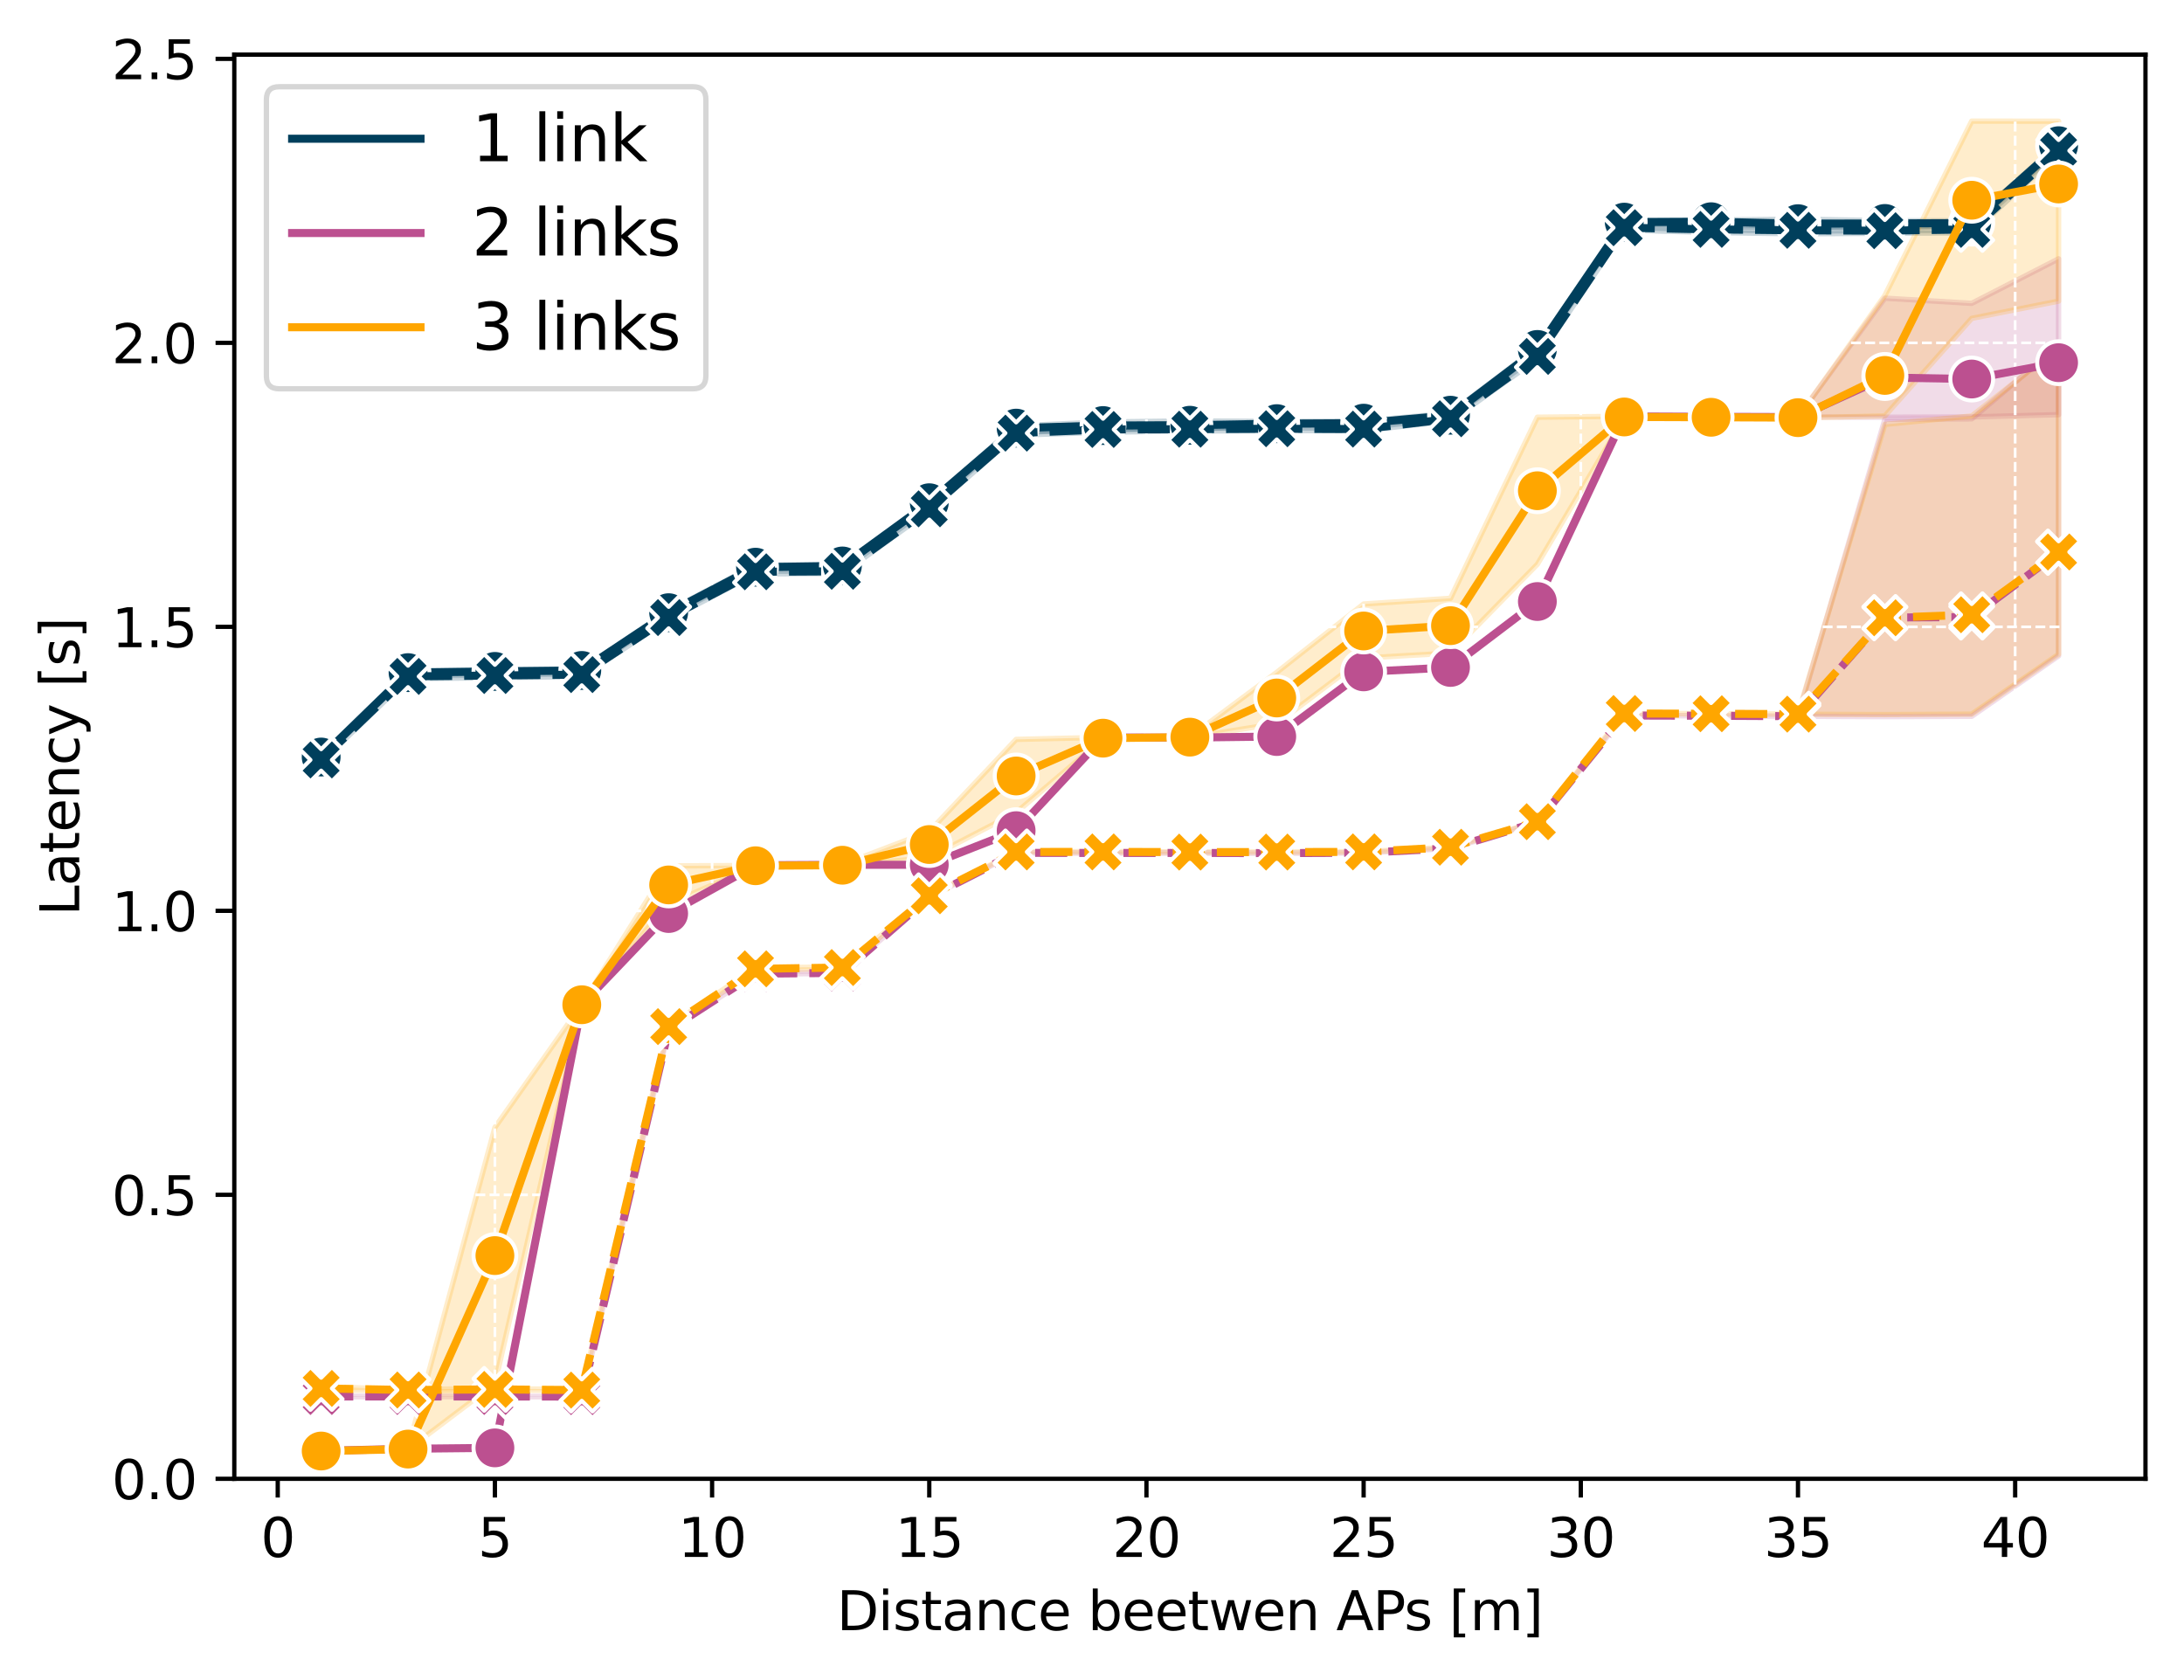 <?xml version="1.0" encoding="utf-8" standalone="no"?>
<!DOCTYPE svg PUBLIC "-//W3C//DTD SVG 1.1//EN"
  "http://www.w3.org/Graphics/SVG/1.1/DTD/svg11.dtd">
<svg xmlns:xlink="http://www.w3.org/1999/xlink" width="408.101pt" height="313.874pt" viewBox="0 0 408.101 313.874" xmlns="http://www.w3.org/2000/svg" version="1.1">
 <defs>
  <style type="text/css">*{stroke-linejoin: round; stroke-linecap: butt}</style>
 </defs>
 <g id="figure_1">
  <g id="patch_1">
   <path d="M 0 313.874 
L 408.101 313.874 
L 408.101 0 
L 0 0 
z
" style="fill: #ffffff"/>
  </g>
  <g id="axes_1">
   <g id="patch_2">
    <path d="M 43.781 276.318 
L 400.901 276.318 
L 400.901 10.206 
L 43.781 10.206 
z
" style="fill: #ffffff"/>
   </g>
   <g id="PolyCollection_1">
    <defs>
     <path id="m8b50fe1da9" d="M 60.014 -172.853 
L 60.014 -171.943 
L 76.247 -187.82 
L 92.479 -188.147 
L 108.712 -188.329 
L 124.945 -199.005 
L 141.178 -207.529 
L 157.41 -207.917 
L 173.643 -219.719 
L 189.876 -233.215 
L 206.109 -233.619 
L 222.341 -233.724 
L 238.574 -234.353 
L 254.807 -234.455 
L 271.039 -235.839 
L 287.272 -248.168 
L 303.505 -271.913 
L 319.738 -272.128 
L 335.97 -271.417 
L 352.203 -271.604 
L 368.436 -271.622 
L 384.669 -286.085 
L 384.669 -287.07 
L 384.669 -287.07 
L 368.436 -272.622 
L 352.203 -272.638 
L 335.97 -272.933 
L 319.738 -272.759 
L 303.505 -272.71 
L 287.272 -248.986 
L 271.039 -236.685 
L 254.807 -235.196 
L 238.574 -235.132 
L 222.341 -235.235 
L 206.109 -235.021 
L 189.876 -234.307 
L 173.643 -220.236 
L 157.41 -208.426 
L 141.178 -208.284 
L 124.945 -199.77 
L 108.712 -188.873 
L 92.479 -188.739 
L 76.247 -188.566 
L 60.014 -172.853 
z
" style="stroke: #003f5c; stroke-opacity: 0.2"/>
    </defs>
    <g clip-path="url(#p79d0d0bd20)">
     <use xlink:href="#m8b50fe1da9" x="0" y="313.874" style="fill: #003f5c; fill-opacity: 0.2; stroke: #003f5c; stroke-opacity: 0.2"/>
    </g>
   </g>
   <g id="PolyCollection_2">
    <defs>
     <path id="mfa89c67556" d="M 60.014 -172.239 
L 60.014 -171.492 
L 76.247 -187.062 
L 92.479 -187.249 
L 108.712 -187.466 
L 124.945 -198.166 
L 141.178 -206.634 
L 157.41 -206.715 
L 173.643 -218.443 
L 189.876 -232.567 
L 206.109 -233.11 
L 222.341 -233.335 
L 238.574 -233.409 
L 254.807 -233.409 
L 271.039 -235.25 
L 287.272 -246.782 
L 303.505 -270.885 
L 319.738 -270.431 
L 335.97 -270.18 
L 352.203 -270.293 
L 368.436 -270.349 
L 384.669 -285.176 
L 384.669 -286.317 
L 384.669 -286.317 
L 368.436 -271.678 
L 352.203 -271.225 
L 335.97 -271.438 
L 319.738 -271.454 
L 303.505 -271.767 
L 287.272 -247.699 
L 271.039 -236.039 
L 254.807 -233.978 
L 238.574 -234.101 
L 222.341 -234.007 
L 206.109 -234.185 
L 189.876 -233.308 
L 173.643 -219.156 
L 157.41 -207.543 
L 141.178 -207.435 
L 124.945 -198.79 
L 108.712 -188.182 
L 92.479 -188.105 
L 76.247 -187.858 
L 60.014 -172.239 
z
" style="stroke: #003f5c; stroke-opacity: 0.2"/>
    </defs>
    <g clip-path="url(#p79d0d0bd20)">
     <use xlink:href="#mfa89c67556" x="0" y="313.874" style="fill: #003f5c; fill-opacity: 0.2; stroke: #003f5c; stroke-opacity: 0.2"/>
    </g>
   </g>
   <g id="PolyCollection_3">
    <defs>
     <path id="mf456f1d328" d="M 60.014 -42.803 
L 60.014 -42.77 
L 76.247 -43.152 
L 92.479 -43.314 
L 108.712 -126.123 
L 124.945 -143.155 
L 141.178 -152.179 
L 157.41 -152.235 
L 173.643 -152.259 
L 189.876 -158.633 
L 206.109 -176.018 
L 222.341 -176.035 
L 238.574 -176.204 
L 254.807 -188.309 
L 271.039 -189.134 
L 287.272 -201.455 
L 303.505 -236.047 
L 319.738 -235.983 
L 335.97 -235.934 
L 352.203 -235.917 
L 368.436 -235.966 
L 384.669 -236.392 
L 384.669 -265.514 
L 384.669 -265.514 
L 368.436 -257.195 
L 352.203 -258.161 
L 335.97 -235.954 
L 319.738 -236.006 
L 303.505 -236.086 
L 287.272 -201.502 
L 271.039 -189.193 
L 254.807 -188.358 
L 238.574 -176.293 
L 222.341 -176.082 
L 206.109 -176.117 
L 189.876 -158.689 
L 173.643 -152.352 
L 157.41 -152.325 
L 141.178 -152.223 
L 124.945 -143.205 
L 108.712 -126.209 
L 92.479 -43.367 
L 76.247 -43.187 
L 60.014 -42.803 
z
" style="stroke: #bc5090; stroke-opacity: 0.2"/>
    </defs>
    <g clip-path="url(#p79d0d0bd20)">
     <use xlink:href="#mf456f1d328" x="0" y="313.874" style="fill: #bc5090; fill-opacity: 0.2; stroke: #bc5090; stroke-opacity: 0.2"/>
    </g>
   </g>
   <g id="PolyCollection_4">
    <defs>
     <path id="m0905fbd90b" d="M 60.014 -52.989 
L 60.014 -52.878 
L 76.247 -52.909 
L 92.479 -52.909 
L 108.712 -52.883 
L 124.945 -121.387 
L 141.178 -131.828 
L 157.41 -132.017 
L 173.643 -146.231 
L 189.876 -154.485 
L 206.109 -154.451 
L 222.341 -154.459 
L 238.574 -154.423 
L 254.807 -154.51 
L 271.039 -155.325 
L 287.272 -160.202 
L 303.505 -180.159 
L 319.738 -180.115 
L 335.97 -180.031 
L 352.203 -179.967 
L 368.436 -180.031 
L 384.669 -191.323 
L 384.669 -249.291 
L 384.669 -249.291 
L 368.436 -235.602 
L 352.203 -235.524 
L 335.97 -180.063 
L 319.738 -180.15 
L 303.505 -180.185 
L 287.272 -160.291 
L 271.039 -155.394 
L 254.807 -154.549 
L 238.574 -154.494 
L 222.341 -154.562 
L 206.109 -154.551 
L 189.876 -154.569 
L 173.643 -146.265 
L 157.41 -132.189 
L 141.178 -132.021 
L 124.945 -121.527 
L 108.712 -52.948 
L 92.479 -52.979 
L 76.247 -52.981 
L 60.014 -52.989 
z
" style="stroke: #bc5090; stroke-opacity: 0.2"/>
    </defs>
    <g clip-path="url(#p79d0d0bd20)">
     <use xlink:href="#m0905fbd90b" x="0" y="313.874" style="fill: #bc5090; fill-opacity: 0.2; stroke: #bc5090; stroke-opacity: 0.2"/>
    </g>
   </g>
   <g id="PolyCollection_5">
    <defs>
     <path id="m2a5b0a2508" d="M 60.014 -42.784 
L 60.014 -42.711 
L 76.247 -43.041 
L 92.479 -55.299 
L 108.712 -126.098 
L 124.945 -144.965 
L 141.178 -152.067 
L 157.41 -152.079 
L 173.643 -153.626 
L 189.876 -162.039 
L 206.109 -175.816 
L 222.341 -176.104 
L 238.574 -178.664 
L 254.807 -190.923 
L 271.039 -191.844 
L 287.272 -208.442 
L 303.505 -235.854 
L 319.738 -235.787 
L 335.97 -235.786 
L 352.203 -236.158 
L 368.436 -254.389 
L 384.669 -257.611 
L 384.669 -291.223 
L 384.669 -291.223 
L 368.436 -291.242 
L 352.203 -258.661 
L 335.97 -235.921 
L 319.738 -236.03 
L 303.505 -236.092 
L 287.272 -235.917 
L 271.039 -202.082 
L 254.807 -201.013 
L 238.574 -188.242 
L 222.341 -176.166 
L 206.109 -176.095 
L 189.876 -175.717 
L 173.643 -158.516 
L 157.41 -152.328 
L 141.178 -152.155 
L 124.945 -152.084 
L 108.712 -126.188 
L 92.479 -103.206 
L 76.247 -43.185 
L 60.014 -42.784 
z
" style="stroke: #ffa600; stroke-opacity: 0.2"/>
    </defs>
    <g clip-path="url(#p79d0d0bd20)">
     <use xlink:href="#m2a5b0a2508" x="0" y="313.874" style="fill: #ffa600; fill-opacity: 0.2; stroke: #ffa600; stroke-opacity: 0.2"/>
    </g>
   </g>
   <g id="PolyCollection_6">
    <defs>
     <path id="mdc0d8b2216" d="M 60.014 -54.814 
L 60.014 -54.163 
L 76.247 -54.042 
L 92.479 -54.143 
L 108.712 -54.038 
L 124.945 -121.953 
L 141.178 -132.655 
L 157.41 -132.897 
L 173.643 -146.478 
L 189.876 -154.67 
L 206.109 -154.637 
L 222.341 -154.61 
L 238.574 -154.635 
L 254.807 -154.65 
L 271.039 -155.517 
L 287.272 -160.328 
L 303.505 -180.549 
L 319.738 -180.493 
L 335.97 -180.42 
L 352.203 -180.357 
L 368.436 -180.434 
L 384.669 -191.624 
L 384.669 -248.903 
L 384.669 -248.903 
L 368.436 -236.146 
L 352.203 -234.569 
L 335.97 -180.449 
L 319.738 -180.526 
L 303.505 -180.563 
L 287.272 -160.348 
L 271.039 -155.607 
L 254.807 -154.732 
L 238.574 -154.693 
L 222.341 -154.693 
L 206.109 -154.76 
L 189.876 -154.703 
L 173.643 -146.522 
L 157.41 -133.206 
L 141.178 -133.042 
L 124.945 -122.164 
L 108.712 -54.218 
L 92.479 -54.446 
L 76.247 -54.222 
L 60.014 -54.814 
z
" style="stroke: #ffa600; stroke-opacity: 0.2"/>
    </defs>
    <g clip-path="url(#p79d0d0bd20)">
     <use xlink:href="#mdc0d8b2216" x="0" y="313.874" style="fill: #ffa600; fill-opacity: 0.2; stroke: #ffa600; stroke-opacity: 0.2"/>
    </g>
   </g>
   <g id="matplotlib.axis_1">
    <g id="xtick_1">
     <g id="line2d_1">
      <path d="M 51.898 276.318 
L 51.898 10.206 
" clip-path="url(#p79d0d0bd20)" style="fill: none; stroke-dasharray: 1.85,0.8; stroke-dashoffset: 0; stroke: #ffffff; stroke-width: 0.5"/>
     </g>
     <g id="line2d_2">
      <defs>
       <path id="m4f7426fbf1" d="M 0 0 
L 0 3.5 
" style="stroke: #000000; stroke-width: 0.8"/>
      </defs>
      <g>
       <use xlink:href="#m4f7426fbf1" x="51.898" y="276.318" style="stroke: #000000; stroke-width: 0.8"/>
      </g>
     </g>
     <g id="text_1">
      <!-- 0 -->
      <g transform="translate(48.716 290.916) scale(0.1 -0.1)">
       <defs>
        <path id="DejaVuSans-30" d="M 2034 4250 
Q 1547 4250 1301 3770 
Q 1056 3291 1056 2328 
Q 1056 1369 1301 889 
Q 1547 409 2034 409 
Q 2525 409 2770 889 
Q 3016 1369 3016 2328 
Q 3016 3291 2770 3770 
Q 2525 4250 2034 4250 
z
M 2034 4750 
Q 2819 4750 3233 4129 
Q 3647 3509 3647 2328 
Q 3647 1150 3233 529 
Q 2819 -91 2034 -91 
Q 1250 -91 836 529 
Q 422 1150 422 2328 
Q 422 3509 836 4129 
Q 1250 4750 2034 4750 
z
" transform="scale(0.016)"/>
       </defs>
       <use xlink:href="#DejaVuSans-30"/>
      </g>
     </g>
    </g>
    <g id="xtick_2">
     <g id="line2d_3">
      <path d="M 92.479 276.318 
L 92.479 10.206 
" clip-path="url(#p79d0d0bd20)" style="fill: none; stroke-dasharray: 1.85,0.8; stroke-dashoffset: 0; stroke: #ffffff; stroke-width: 0.5"/>
     </g>
     <g id="line2d_4">
      <g>
       <use xlink:href="#m4f7426fbf1" x="92.479" y="276.318" style="stroke: #000000; stroke-width: 0.8"/>
      </g>
     </g>
     <g id="text_2">
      <!-- 5 -->
      <g transform="translate(89.298 290.916) scale(0.1 -0.1)">
       <defs>
        <path id="DejaVuSans-35" d="M 691 4666 
L 3169 4666 
L 3169 4134 
L 1269 4134 
L 1269 2991 
Q 1406 3038 1543 3061 
Q 1681 3084 1819 3084 
Q 2600 3084 3056 2656 
Q 3513 2228 3513 1497 
Q 3513 744 3044 326 
Q 2575 -91 1722 -91 
Q 1428 -91 1123 -41 
Q 819 9 494 109 
L 494 744 
Q 775 591 1075 516 
Q 1375 441 1709 441 
Q 2250 441 2565 725 
Q 2881 1009 2881 1497 
Q 2881 1984 2565 2268 
Q 2250 2553 1709 2553 
Q 1456 2553 1204 2497 
Q 953 2441 691 2322 
L 691 4666 
z
" transform="scale(0.016)"/>
       </defs>
       <use xlink:href="#DejaVuSans-35"/>
      </g>
     </g>
    </g>
    <g id="xtick_3">
     <g id="line2d_5">
      <path d="M 133.061 276.318 
L 133.061 10.206 
" clip-path="url(#p79d0d0bd20)" style="fill: none; stroke-dasharray: 1.85,0.8; stroke-dashoffset: 0; stroke: #ffffff; stroke-width: 0.5"/>
     </g>
     <g id="line2d_6">
      <g>
       <use xlink:href="#m4f7426fbf1" x="133.061" y="276.318" style="stroke: #000000; stroke-width: 0.8"/>
      </g>
     </g>
     <g id="text_3">
      <!-- 10 -->
      <g transform="translate(126.699 290.916) scale(0.1 -0.1)">
       <defs>
        <path id="DejaVuSans-31" d="M 794 531 
L 1825 531 
L 1825 4091 
L 703 3866 
L 703 4441 
L 1819 4666 
L 2450 4666 
L 2450 531 
L 3481 531 
L 3481 0 
L 794 0 
L 794 531 
z
" transform="scale(0.016)"/>
       </defs>
       <use xlink:href="#DejaVuSans-31"/>
       <use xlink:href="#DejaVuSans-30" x="63.623"/>
      </g>
     </g>
    </g>
    <g id="xtick_4">
     <g id="line2d_7">
      <path d="M 173.643 276.318 
L 173.643 10.206 
" clip-path="url(#p79d0d0bd20)" style="fill: none; stroke-dasharray: 1.85,0.8; stroke-dashoffset: 0; stroke: #ffffff; stroke-width: 0.5"/>
     </g>
     <g id="line2d_8">
      <g>
       <use xlink:href="#m4f7426fbf1" x="173.643" y="276.318" style="stroke: #000000; stroke-width: 0.8"/>
      </g>
     </g>
     <g id="text_4">
      <!-- 15 -->
      <g transform="translate(167.281 290.916) scale(0.1 -0.1)">
       <use xlink:href="#DejaVuSans-31"/>
       <use xlink:href="#DejaVuSans-35" x="63.623"/>
      </g>
     </g>
    </g>
    <g id="xtick_5">
     <g id="line2d_9">
      <path d="M 214.225 276.318 
L 214.225 10.206 
" clip-path="url(#p79d0d0bd20)" style="fill: none; stroke-dasharray: 1.85,0.8; stroke-dashoffset: 0; stroke: #ffffff; stroke-width: 0.5"/>
     </g>
     <g id="line2d_10">
      <g>
       <use xlink:href="#m4f7426fbf1" x="214.225" y="276.318" style="stroke: #000000; stroke-width: 0.8"/>
      </g>
     </g>
     <g id="text_5">
      <!-- 20 -->
      <g transform="translate(207.862 290.916) scale(0.1 -0.1)">
       <defs>
        <path id="DejaVuSans-32" d="M 1228 531 
L 3431 531 
L 3431 0 
L 469 0 
L 469 531 
Q 828 903 1448 1529 
Q 2069 2156 2228 2338 
Q 2531 2678 2651 2914 
Q 2772 3150 2772 3378 
Q 2772 3750 2511 3984 
Q 2250 4219 1831 4219 
Q 1534 4219 1204 4116 
Q 875 4013 500 3803 
L 500 4441 
Q 881 4594 1212 4672 
Q 1544 4750 1819 4750 
Q 2544 4750 2975 4387 
Q 3406 4025 3406 3419 
Q 3406 3131 3298 2873 
Q 3191 2616 2906 2266 
Q 2828 2175 2409 1742 
Q 1991 1309 1228 531 
z
" transform="scale(0.016)"/>
       </defs>
       <use xlink:href="#DejaVuSans-32"/>
       <use xlink:href="#DejaVuSans-30" x="63.623"/>
      </g>
     </g>
    </g>
    <g id="xtick_6">
     <g id="line2d_11">
      <path d="M 254.807 276.318 
L 254.807 10.206 
" clip-path="url(#p79d0d0bd20)" style="fill: none; stroke-dasharray: 1.85,0.8; stroke-dashoffset: 0; stroke: #ffffff; stroke-width: 0.5"/>
     </g>
     <g id="line2d_12">
      <g>
       <use xlink:href="#m4f7426fbf1" x="254.807" y="276.318" style="stroke: #000000; stroke-width: 0.8"/>
      </g>
     </g>
     <g id="text_6">
      <!-- 25 -->
      <g transform="translate(248.444 290.916) scale(0.1 -0.1)">
       <use xlink:href="#DejaVuSans-32"/>
       <use xlink:href="#DejaVuSans-35" x="63.623"/>
      </g>
     </g>
    </g>
    <g id="xtick_7">
     <g id="line2d_13">
      <path d="M 295.389 276.318 
L 295.389 10.206 
" clip-path="url(#p79d0d0bd20)" style="fill: none; stroke-dasharray: 1.85,0.8; stroke-dashoffset: 0; stroke: #ffffff; stroke-width: 0.5"/>
     </g>
     <g id="line2d_14">
      <g>
       <use xlink:href="#m4f7426fbf1" x="295.389" y="276.318" style="stroke: #000000; stroke-width: 0.8"/>
      </g>
     </g>
     <g id="text_7">
      <!-- 30 -->
      <g transform="translate(289.026 290.916) scale(0.1 -0.1)">
       <defs>
        <path id="DejaVuSans-33" d="M 2597 2516 
Q 3050 2419 3304 2112 
Q 3559 1806 3559 1356 
Q 3559 666 3084 287 
Q 2609 -91 1734 -91 
Q 1441 -91 1130 -33 
Q 819 25 488 141 
L 488 750 
Q 750 597 1062 519 
Q 1375 441 1716 441 
Q 2309 441 2620 675 
Q 2931 909 2931 1356 
Q 2931 1769 2642 2001 
Q 2353 2234 1838 2234 
L 1294 2234 
L 1294 2753 
L 1863 2753 
Q 2328 2753 2575 2939 
Q 2822 3125 2822 3475 
Q 2822 3834 2567 4026 
Q 2313 4219 1838 4219 
Q 1578 4219 1281 4162 
Q 984 4106 628 3988 
L 628 4550 
Q 988 4650 1302 4700 
Q 1616 4750 1894 4750 
Q 2613 4750 3031 4423 
Q 3450 4097 3450 3541 
Q 3450 3153 3228 2886 
Q 3006 2619 2597 2516 
z
" transform="scale(0.016)"/>
       </defs>
       <use xlink:href="#DejaVuSans-33"/>
       <use xlink:href="#DejaVuSans-30" x="63.623"/>
      </g>
     </g>
    </g>
    <g id="xtick_8">
     <g id="line2d_15">
      <path d="M 335.97 276.318 
L 335.97 10.206 
" clip-path="url(#p79d0d0bd20)" style="fill: none; stroke-dasharray: 1.85,0.8; stroke-dashoffset: 0; stroke: #ffffff; stroke-width: 0.5"/>
     </g>
     <g id="line2d_16">
      <g>
       <use xlink:href="#m4f7426fbf1" x="335.97" y="276.318" style="stroke: #000000; stroke-width: 0.8"/>
      </g>
     </g>
     <g id="text_8">
      <!-- 35 -->
      <g transform="translate(329.608 290.916) scale(0.1 -0.1)">
       <use xlink:href="#DejaVuSans-33"/>
       <use xlink:href="#DejaVuSans-35" x="63.623"/>
      </g>
     </g>
    </g>
    <g id="xtick_9">
     <g id="line2d_17">
      <path d="M 376.552 276.318 
L 376.552 10.206 
" clip-path="url(#p79d0d0bd20)" style="fill: none; stroke-dasharray: 1.85,0.8; stroke-dashoffset: 0; stroke: #ffffff; stroke-width: 0.5"/>
     </g>
     <g id="line2d_18">
      <g>
       <use xlink:href="#m4f7426fbf1" x="376.552" y="276.318" style="stroke: #000000; stroke-width: 0.8"/>
      </g>
     </g>
     <g id="text_9">
      <!-- 40 -->
      <g transform="translate(370.19 290.916) scale(0.1 -0.1)">
       <defs>
        <path id="DejaVuSans-34" d="M 2419 4116 
L 825 1625 
L 2419 1625 
L 2419 4116 
z
M 2253 4666 
L 3047 4666 
L 3047 1625 
L 3713 1625 
L 3713 1100 
L 3047 1100 
L 3047 0 
L 2419 0 
L 2419 1100 
L 313 1100 
L 313 1709 
L 2253 4666 
z
" transform="scale(0.016)"/>
       </defs>
       <use xlink:href="#DejaVuSans-34"/>
       <use xlink:href="#DejaVuSans-30" x="63.623"/>
      </g>
     </g>
    </g>
    <g id="text_10">
     <!-- Distance beetwen APs [m] -->
     <g transform="translate(156.365 304.595) scale(0.1 -0.1)">
      <defs>
       <path id="DejaVuSans-44" d="M 1259 4147 
L 1259 519 
L 2022 519 
Q 2988 519 3436 956 
Q 3884 1394 3884 2338 
Q 3884 3275 3436 3711 
Q 2988 4147 2022 4147 
L 1259 4147 
z
M 628 4666 
L 1925 4666 
Q 3281 4666 3915 4102 
Q 4550 3538 4550 2338 
Q 4550 1131 3912 565 
Q 3275 0 1925 0 
L 628 0 
L 628 4666 
z
" transform="scale(0.016)"/>
       <path id="DejaVuSans-69" d="M 603 3500 
L 1178 3500 
L 1178 0 
L 603 0 
L 603 3500 
z
M 603 4863 
L 1178 4863 
L 1178 4134 
L 603 4134 
L 603 4863 
z
" transform="scale(0.016)"/>
       <path id="DejaVuSans-73" d="M 2834 3397 
L 2834 2853 
Q 2591 2978 2328 3040 
Q 2066 3103 1784 3103 
Q 1356 3103 1142 2972 
Q 928 2841 928 2578 
Q 928 2378 1081 2264 
Q 1234 2150 1697 2047 
L 1894 2003 
Q 2506 1872 2764 1633 
Q 3022 1394 3022 966 
Q 3022 478 2636 193 
Q 2250 -91 1575 -91 
Q 1294 -91 989 -36 
Q 684 19 347 128 
L 347 722 
Q 666 556 975 473 
Q 1284 391 1588 391 
Q 1994 391 2212 530 
Q 2431 669 2431 922 
Q 2431 1156 2273 1281 
Q 2116 1406 1581 1522 
L 1381 1569 
Q 847 1681 609 1914 
Q 372 2147 372 2553 
Q 372 3047 722 3315 
Q 1072 3584 1716 3584 
Q 2034 3584 2315 3537 
Q 2597 3491 2834 3397 
z
" transform="scale(0.016)"/>
       <path id="DejaVuSans-74" d="M 1172 4494 
L 1172 3500 
L 2356 3500 
L 2356 3053 
L 1172 3053 
L 1172 1153 
Q 1172 725 1289 603 
Q 1406 481 1766 481 
L 2356 481 
L 2356 0 
L 1766 0 
Q 1100 0 847 248 
Q 594 497 594 1153 
L 594 3053 
L 172 3053 
L 172 3500 
L 594 3500 
L 594 4494 
L 1172 4494 
z
" transform="scale(0.016)"/>
       <path id="DejaVuSans-61" d="M 2194 1759 
Q 1497 1759 1228 1600 
Q 959 1441 959 1056 
Q 959 750 1161 570 
Q 1363 391 1709 391 
Q 2188 391 2477 730 
Q 2766 1069 2766 1631 
L 2766 1759 
L 2194 1759 
z
M 3341 1997 
L 3341 0 
L 2766 0 
L 2766 531 
Q 2569 213 2275 61 
Q 1981 -91 1556 -91 
Q 1019 -91 701 211 
Q 384 513 384 1019 
Q 384 1609 779 1909 
Q 1175 2209 1959 2209 
L 2766 2209 
L 2766 2266 
Q 2766 2663 2505 2880 
Q 2244 3097 1772 3097 
Q 1472 3097 1187 3025 
Q 903 2953 641 2809 
L 641 3341 
Q 956 3463 1253 3523 
Q 1550 3584 1831 3584 
Q 2591 3584 2966 3190 
Q 3341 2797 3341 1997 
z
" transform="scale(0.016)"/>
       <path id="DejaVuSans-6e" d="M 3513 2113 
L 3513 0 
L 2938 0 
L 2938 2094 
Q 2938 2591 2744 2837 
Q 2550 3084 2163 3084 
Q 1697 3084 1428 2787 
Q 1159 2491 1159 1978 
L 1159 0 
L 581 0 
L 581 3500 
L 1159 3500 
L 1159 2956 
Q 1366 3272 1645 3428 
Q 1925 3584 2291 3584 
Q 2894 3584 3203 3211 
Q 3513 2838 3513 2113 
z
" transform="scale(0.016)"/>
       <path id="DejaVuSans-63" d="M 3122 3366 
L 3122 2828 
Q 2878 2963 2633 3030 
Q 2388 3097 2138 3097 
Q 1578 3097 1268 2742 
Q 959 2388 959 1747 
Q 959 1106 1268 751 
Q 1578 397 2138 397 
Q 2388 397 2633 464 
Q 2878 531 3122 666 
L 3122 134 
Q 2881 22 2623 -34 
Q 2366 -91 2075 -91 
Q 1284 -91 818 406 
Q 353 903 353 1747 
Q 353 2603 823 3093 
Q 1294 3584 2113 3584 
Q 2378 3584 2631 3529 
Q 2884 3475 3122 3366 
z
" transform="scale(0.016)"/>
       <path id="DejaVuSans-65" d="M 3597 1894 
L 3597 1613 
L 953 1613 
Q 991 1019 1311 708 
Q 1631 397 2203 397 
Q 2534 397 2845 478 
Q 3156 559 3463 722 
L 3463 178 
Q 3153 47 2828 -22 
Q 2503 -91 2169 -91 
Q 1331 -91 842 396 
Q 353 884 353 1716 
Q 353 2575 817 3079 
Q 1281 3584 2069 3584 
Q 2775 3584 3186 3129 
Q 3597 2675 3597 1894 
z
M 3022 2063 
Q 3016 2534 2758 2815 
Q 2500 3097 2075 3097 
Q 1594 3097 1305 2825 
Q 1016 2553 972 2059 
L 3022 2063 
z
" transform="scale(0.016)"/>
       <path id="DejaVuSans-20" transform="scale(0.016)"/>
       <path id="DejaVuSans-62" d="M 3116 1747 
Q 3116 2381 2855 2742 
Q 2594 3103 2138 3103 
Q 1681 3103 1420 2742 
Q 1159 2381 1159 1747 
Q 1159 1113 1420 752 
Q 1681 391 2138 391 
Q 2594 391 2855 752 
Q 3116 1113 3116 1747 
z
M 1159 2969 
Q 1341 3281 1617 3432 
Q 1894 3584 2278 3584 
Q 2916 3584 3314 3078 
Q 3713 2572 3713 1747 
Q 3713 922 3314 415 
Q 2916 -91 2278 -91 
Q 1894 -91 1617 61 
Q 1341 213 1159 525 
L 1159 0 
L 581 0 
L 581 4863 
L 1159 4863 
L 1159 2969 
z
" transform="scale(0.016)"/>
       <path id="DejaVuSans-77" d="M 269 3500 
L 844 3500 
L 1563 769 
L 2278 3500 
L 2956 3500 
L 3675 769 
L 4391 3500 
L 4966 3500 
L 4050 0 
L 3372 0 
L 2619 2869 
L 1863 0 
L 1184 0 
L 269 3500 
z
" transform="scale(0.016)"/>
       <path id="DejaVuSans-41" d="M 2188 4044 
L 1331 1722 
L 3047 1722 
L 2188 4044 
z
M 1831 4666 
L 2547 4666 
L 4325 0 
L 3669 0 
L 3244 1197 
L 1141 1197 
L 716 0 
L 50 0 
L 1831 4666 
z
" transform="scale(0.016)"/>
       <path id="DejaVuSans-50" d="M 1259 4147 
L 1259 2394 
L 2053 2394 
Q 2494 2394 2734 2622 
Q 2975 2850 2975 3272 
Q 2975 3691 2734 3919 
Q 2494 4147 2053 4147 
L 1259 4147 
z
M 628 4666 
L 2053 4666 
Q 2838 4666 3239 4311 
Q 3641 3956 3641 3272 
Q 3641 2581 3239 2228 
Q 2838 1875 2053 1875 
L 1259 1875 
L 1259 0 
L 628 0 
L 628 4666 
z
" transform="scale(0.016)"/>
       <path id="DejaVuSans-5b" d="M 550 4863 
L 1875 4863 
L 1875 4416 
L 1125 4416 
L 1125 -397 
L 1875 -397 
L 1875 -844 
L 550 -844 
L 550 4863 
z
" transform="scale(0.016)"/>
       <path id="DejaVuSans-6d" d="M 3328 2828 
Q 3544 3216 3844 3400 
Q 4144 3584 4550 3584 
Q 5097 3584 5394 3201 
Q 5691 2819 5691 2113 
L 5691 0 
L 5113 0 
L 5113 2094 
Q 5113 2597 4934 2840 
Q 4756 3084 4391 3084 
Q 3944 3084 3684 2787 
Q 3425 2491 3425 1978 
L 3425 0 
L 2847 0 
L 2847 2094 
Q 2847 2600 2669 2842 
Q 2491 3084 2119 3084 
Q 1678 3084 1418 2786 
Q 1159 2488 1159 1978 
L 1159 0 
L 581 0 
L 581 3500 
L 1159 3500 
L 1159 2956 
Q 1356 3278 1631 3431 
Q 1906 3584 2284 3584 
Q 2666 3584 2933 3390 
Q 3200 3197 3328 2828 
z
" transform="scale(0.016)"/>
       <path id="DejaVuSans-5d" d="M 1947 4863 
L 1947 -844 
L 622 -844 
L 622 -397 
L 1369 -397 
L 1369 4416 
L 622 4416 
L 622 4863 
L 1947 4863 
z
" transform="scale(0.016)"/>
      </defs>
      <use xlink:href="#DejaVuSans-44"/>
      <use xlink:href="#DejaVuSans-69" x="77.002"/>
      <use xlink:href="#DejaVuSans-73" x="104.785"/>
      <use xlink:href="#DejaVuSans-74" x="156.885"/>
      <use xlink:href="#DejaVuSans-61" x="196.094"/>
      <use xlink:href="#DejaVuSans-6e" x="257.373"/>
      <use xlink:href="#DejaVuSans-63" x="320.752"/>
      <use xlink:href="#DejaVuSans-65" x="375.732"/>
      <use xlink:href="#DejaVuSans-20" x="437.256"/>
      <use xlink:href="#DejaVuSans-62" x="469.043"/>
      <use xlink:href="#DejaVuSans-65" x="532.52"/>
      <use xlink:href="#DejaVuSans-65" x="594.043"/>
      <use xlink:href="#DejaVuSans-74" x="655.566"/>
      <use xlink:href="#DejaVuSans-77" x="694.775"/>
      <use xlink:href="#DejaVuSans-65" x="776.562"/>
      <use xlink:href="#DejaVuSans-6e" x="838.086"/>
      <use xlink:href="#DejaVuSans-20" x="901.465"/>
      <use xlink:href="#DejaVuSans-41" x="933.252"/>
      <use xlink:href="#DejaVuSans-50" x="1001.66"/>
      <use xlink:href="#DejaVuSans-73" x="1060.213"/>
      <use xlink:href="#DejaVuSans-20" x="1112.312"/>
      <use xlink:href="#DejaVuSans-5b" x="1144.1"/>
      <use xlink:href="#DejaVuSans-6d" x="1183.113"/>
      <use xlink:href="#DejaVuSans-5d" x="1280.525"/>
     </g>
    </g>
   </g>
   <g id="matplotlib.axis_2">
    <g id="ytick_1">
     <g id="line2d_19">
      <path d="M 43.781 276.318 
L 400.901 276.318 
" clip-path="url(#p79d0d0bd20)" style="fill: none; stroke-dasharray: 1.85,0.8; stroke-dashoffset: 0; stroke: #ffffff; stroke-width: 0.5"/>
     </g>
     <g id="line2d_20">
      <defs>
       <path id="m0f4a155bd4" d="M 0 0 
L -3.5 0 
" style="stroke: #000000; stroke-width: 0.8"/>
      </defs>
      <g>
       <use xlink:href="#m0f4a155bd4" x="43.781" y="276.318" style="stroke: #000000; stroke-width: 0.8"/>
      </g>
     </g>
     <g id="text_11">
      <!-- 0.0 -->
      <g transform="translate(20.878 280.117) scale(0.1 -0.1)">
       <defs>
        <path id="DejaVuSans-2e" d="M 684 794 
L 1344 794 
L 1344 0 
L 684 0 
L 684 794 
z
" transform="scale(0.016)"/>
       </defs>
       <use xlink:href="#DejaVuSans-30"/>
       <use xlink:href="#DejaVuSans-2e" x="63.623"/>
       <use xlink:href="#DejaVuSans-30" x="95.41"/>
      </g>
     </g>
    </g>
    <g id="ytick_2">
     <g id="line2d_21">
      <path d="M 43.781 223.254 
L 400.901 223.254 
" clip-path="url(#p79d0d0bd20)" style="fill: none; stroke-dasharray: 1.85,0.8; stroke-dashoffset: 0; stroke: #ffffff; stroke-width: 0.5"/>
     </g>
     <g id="line2d_22">
      <g>
       <use xlink:href="#m0f4a155bd4" x="43.781" y="223.254" style="stroke: #000000; stroke-width: 0.8"/>
      </g>
     </g>
     <g id="text_12">
      <!-- 0.5 -->
      <g transform="translate(20.878 227.053) scale(0.1 -0.1)">
       <use xlink:href="#DejaVuSans-30"/>
       <use xlink:href="#DejaVuSans-2e" x="63.623"/>
       <use xlink:href="#DejaVuSans-35" x="95.41"/>
      </g>
     </g>
    </g>
    <g id="ytick_3">
     <g id="line2d_23">
      <path d="M 43.781 170.19 
L 400.901 170.19 
" clip-path="url(#p79d0d0bd20)" style="fill: none; stroke-dasharray: 1.85,0.8; stroke-dashoffset: 0; stroke: #ffffff; stroke-width: 0.5"/>
     </g>
     <g id="line2d_24">
      <g>
       <use xlink:href="#m0f4a155bd4" x="43.781" y="170.19" style="stroke: #000000; stroke-width: 0.8"/>
      </g>
     </g>
     <g id="text_13">
      <!-- 1.0 -->
      <g transform="translate(20.878 173.99) scale(0.1 -0.1)">
       <use xlink:href="#DejaVuSans-31"/>
       <use xlink:href="#DejaVuSans-2e" x="63.623"/>
       <use xlink:href="#DejaVuSans-30" x="95.41"/>
      </g>
     </g>
    </g>
    <g id="ytick_4">
     <g id="line2d_25">
      <path d="M 43.781 117.127 
L 400.901 117.127 
" clip-path="url(#p79d0d0bd20)" style="fill: none; stroke-dasharray: 1.85,0.8; stroke-dashoffset: 0; stroke: #ffffff; stroke-width: 0.5"/>
     </g>
     <g id="line2d_26">
      <g>
       <use xlink:href="#m0f4a155bd4" x="43.781" y="117.127" style="stroke: #000000; stroke-width: 0.8"/>
      </g>
     </g>
     <g id="text_14">
      <!-- 1.5 -->
      <g transform="translate(20.878 120.926) scale(0.1 -0.1)">
       <use xlink:href="#DejaVuSans-31"/>
       <use xlink:href="#DejaVuSans-2e" x="63.623"/>
       <use xlink:href="#DejaVuSans-35" x="95.41"/>
      </g>
     </g>
    </g>
    <g id="ytick_5">
     <g id="line2d_27">
      <path d="M 43.781 64.063 
L 400.901 64.063 
" clip-path="url(#p79d0d0bd20)" style="fill: none; stroke-dasharray: 1.85,0.8; stroke-dashoffset: 0; stroke: #ffffff; stroke-width: 0.5"/>
     </g>
     <g id="line2d_28">
      <g>
       <use xlink:href="#m0f4a155bd4" x="43.781" y="64.063" style="stroke: #000000; stroke-width: 0.8"/>
      </g>
     </g>
     <g id="text_15">
      <!-- 2.0 -->
      <g transform="translate(20.878 67.862) scale(0.1 -0.1)">
       <use xlink:href="#DejaVuSans-32"/>
       <use xlink:href="#DejaVuSans-2e" x="63.623"/>
       <use xlink:href="#DejaVuSans-30" x="95.41"/>
      </g>
     </g>
    </g>
    <g id="ytick_6">
     <g id="line2d_29">
      <path d="M 43.781 10.999 
L 400.901 10.999 
" clip-path="url(#p79d0d0bd20)" style="fill: none; stroke-dasharray: 1.85,0.8; stroke-dashoffset: 0; stroke: #ffffff; stroke-width: 0.5"/>
     </g>
     <g id="line2d_30">
      <g>
       <use xlink:href="#m0f4a155bd4" x="43.781" y="10.999" style="stroke: #000000; stroke-width: 0.8"/>
      </g>
     </g>
     <g id="text_16">
      <!-- 2.5 -->
      <g transform="translate(20.878 14.798) scale(0.1 -0.1)">
       <use xlink:href="#DejaVuSans-32"/>
       <use xlink:href="#DejaVuSans-2e" x="63.623"/>
       <use xlink:href="#DejaVuSans-35" x="95.41"/>
      </g>
     </g>
    </g>
    <g id="text_17">
     <!-- Latency [s] -->
     <g transform="translate(14.798 171.121) rotate(-90) scale(0.1 -0.1)">
      <defs>
       <path id="DejaVuSans-4c" d="M 628 4666 
L 1259 4666 
L 1259 531 
L 3531 531 
L 3531 0 
L 628 0 
L 628 4666 
z
" transform="scale(0.016)"/>
       <path id="DejaVuSans-79" d="M 2059 -325 
Q 1816 -950 1584 -1140 
Q 1353 -1331 966 -1331 
L 506 -1331 
L 506 -850 
L 844 -850 
Q 1081 -850 1212 -737 
Q 1344 -625 1503 -206 
L 1606 56 
L 191 3500 
L 800 3500 
L 1894 763 
L 2988 3500 
L 3597 3500 
L 2059 -325 
z
" transform="scale(0.016)"/>
      </defs>
      <use xlink:href="#DejaVuSans-4c"/>
      <use xlink:href="#DejaVuSans-61" x="55.713"/>
      <use xlink:href="#DejaVuSans-74" x="116.992"/>
      <use xlink:href="#DejaVuSans-65" x="156.201"/>
      <use xlink:href="#DejaVuSans-6e" x="217.725"/>
      <use xlink:href="#DejaVuSans-63" x="281.104"/>
      <use xlink:href="#DejaVuSans-79" x="336.084"/>
      <use xlink:href="#DejaVuSans-20" x="395.264"/>
      <use xlink:href="#DejaVuSans-5b" x="427.051"/>
      <use xlink:href="#DejaVuSans-73" x="466.064"/>
      <use xlink:href="#DejaVuSans-5d" x="518.164"/>
     </g>
    </g>
   </g>
   <g id="line2d_31">
    <path d="M 60.014 141.452 
L 76.247 125.681 
L 92.479 125.453 
L 108.712 125.273 
L 124.945 114.481 
L 141.178 105.979 
L 157.41 105.749 
L 173.643 93.934 
L 189.876 79.995 
L 206.109 79.512 
L 222.341 79.459 
L 238.574 79.158 
L 254.807 79.071 
L 271.039 77.584 
L 287.272 65.297 
L 303.505 41.508 
L 319.738 41.431 
L 335.97 41.794 
L 352.203 41.753 
L 368.436 41.687 
L 384.669 27.225 
" clip-path="url(#p79d0d0bd20)" style="fill: none; stroke: #003f5c; stroke-width: 1.5; stroke-linecap: square"/>
    <defs>
     <path id="m80a83119ab" d="M 0 4 
C 1.061 4 2.078 3.579 2.828 2.828 
C 3.579 2.078 4 1.061 4 0 
C 4 -1.061 3.579 -2.078 2.828 -2.828 
C 2.078 -3.579 1.061 -4 0 -4 
C -1.061 -4 -2.078 -3.579 -2.828 -2.828 
C -3.579 -2.078 -4 -1.061 -4 0 
C -4 1.061 -3.579 2.078 -2.828 2.828 
C -2.078 3.579 -1.061 4 0 4 
z
" style="stroke: #ffffff; stroke-width: 0.75"/>
    </defs>
    <g clip-path="url(#p79d0d0bd20)">
     <use xlink:href="#m80a83119ab" x="60.014" y="141.452" style="fill: #003f5c; stroke: #ffffff; stroke-width: 0.75"/>
     <use xlink:href="#m80a83119ab" x="76.247" y="125.681" style="fill: #003f5c; stroke: #ffffff; stroke-width: 0.75"/>
     <use xlink:href="#m80a83119ab" x="92.479" y="125.453" style="fill: #003f5c; stroke: #ffffff; stroke-width: 0.75"/>
     <use xlink:href="#m80a83119ab" x="108.712" y="125.273" style="fill: #003f5c; stroke: #ffffff; stroke-width: 0.75"/>
     <use xlink:href="#m80a83119ab" x="124.945" y="114.481" style="fill: #003f5c; stroke: #ffffff; stroke-width: 0.75"/>
     <use xlink:href="#m80a83119ab" x="141.178" y="105.979" style="fill: #003f5c; stroke: #ffffff; stroke-width: 0.75"/>
     <use xlink:href="#m80a83119ab" x="157.41" y="105.749" style="fill: #003f5c; stroke: #ffffff; stroke-width: 0.75"/>
     <use xlink:href="#m80a83119ab" x="173.643" y="93.934" style="fill: #003f5c; stroke: #ffffff; stroke-width: 0.75"/>
     <use xlink:href="#m80a83119ab" x="189.876" y="79.995" style="fill: #003f5c; stroke: #ffffff; stroke-width: 0.75"/>
     <use xlink:href="#m80a83119ab" x="206.109" y="79.512" style="fill: #003f5c; stroke: #ffffff; stroke-width: 0.75"/>
     <use xlink:href="#m80a83119ab" x="222.341" y="79.459" style="fill: #003f5c; stroke: #ffffff; stroke-width: 0.75"/>
     <use xlink:href="#m80a83119ab" x="238.574" y="79.158" style="fill: #003f5c; stroke: #ffffff; stroke-width: 0.75"/>
     <use xlink:href="#m80a83119ab" x="254.807" y="79.071" style="fill: #003f5c; stroke: #ffffff; stroke-width: 0.75"/>
     <use xlink:href="#m80a83119ab" x="271.039" y="77.584" style="fill: #003f5c; stroke: #ffffff; stroke-width: 0.75"/>
     <use xlink:href="#m80a83119ab" x="287.272" y="65.297" style="fill: #003f5c; stroke: #ffffff; stroke-width: 0.75"/>
     <use xlink:href="#m80a83119ab" x="303.505" y="41.508" style="fill: #003f5c; stroke: #ffffff; stroke-width: 0.75"/>
     <use xlink:href="#m80a83119ab" x="319.738" y="41.431" style="fill: #003f5c; stroke: #ffffff; stroke-width: 0.75"/>
     <use xlink:href="#m80a83119ab" x="335.97" y="41.794" style="fill: #003f5c; stroke: #ffffff; stroke-width: 0.75"/>
     <use xlink:href="#m80a83119ab" x="352.203" y="41.753" style="fill: #003f5c; stroke: #ffffff; stroke-width: 0.75"/>
     <use xlink:href="#m80a83119ab" x="368.436" y="41.687" style="fill: #003f5c; stroke: #ffffff; stroke-width: 0.75"/>
     <use xlink:href="#m80a83119ab" x="384.669" y="27.225" style="fill: #003f5c; stroke: #ffffff; stroke-width: 0.75"/>
    </g>
   </g>
   <g id="line2d_32">
    <path d="M 60.014 141.993 
L 76.247 126.39 
L 92.479 126.224 
L 108.712 126.05 
L 124.945 115.396 
L 141.178 106.84 
L 157.41 106.75 
L 173.643 95.077 
L 189.876 80.932 
L 206.109 80.246 
L 222.341 80.195 
L 238.574 80.109 
L 254.807 80.181 
L 271.039 78.245 
L 287.272 66.6 
L 303.505 42.548 
L 319.738 42.862 
L 335.97 43.034 
L 352.203 43.109 
L 368.436 42.861 
L 384.669 28.161 
" clip-path="url(#p79d0d0bd20)" style="fill: none; stroke-dasharray: 6,2.25; stroke-dashoffset: 0; stroke: #003f5c; stroke-width: 1.5"/>
    <defs>
     <path id="m262758ee43" d="M -2 4 
L 0 2 
L 2 4 
L 4 2 
L 2 0 
L 4 -2 
L 2 -4 
L 0 -2 
L -2 -4 
L -4 -2 
L -2 0 
L -4 2 
z
" style="stroke: #ffffff; stroke-width: 0.75; stroke-linejoin: miter"/>
    </defs>
    <g clip-path="url(#p79d0d0bd20)">
     <use xlink:href="#m262758ee43" x="60.014" y="141.993" style="fill: #003f5c; stroke: #ffffff; stroke-width: 0.75; stroke-linejoin: miter"/>
     <use xlink:href="#m262758ee43" x="76.247" y="126.39" style="fill: #003f5c; stroke: #ffffff; stroke-width: 0.75; stroke-linejoin: miter"/>
     <use xlink:href="#m262758ee43" x="92.479" y="126.224" style="fill: #003f5c; stroke: #ffffff; stroke-width: 0.75; stroke-linejoin: miter"/>
     <use xlink:href="#m262758ee43" x="108.712" y="126.05" style="fill: #003f5c; stroke: #ffffff; stroke-width: 0.75; stroke-linejoin: miter"/>
     <use xlink:href="#m262758ee43" x="124.945" y="115.396" style="fill: #003f5c; stroke: #ffffff; stroke-width: 0.75; stroke-linejoin: miter"/>
     <use xlink:href="#m262758ee43" x="141.178" y="106.84" style="fill: #003f5c; stroke: #ffffff; stroke-width: 0.75; stroke-linejoin: miter"/>
     <use xlink:href="#m262758ee43" x="157.41" y="106.75" style="fill: #003f5c; stroke: #ffffff; stroke-width: 0.75; stroke-linejoin: miter"/>
     <use xlink:href="#m262758ee43" x="173.643" y="95.077" style="fill: #003f5c; stroke: #ffffff; stroke-width: 0.75; stroke-linejoin: miter"/>
     <use xlink:href="#m262758ee43" x="189.876" y="80.932" style="fill: #003f5c; stroke: #ffffff; stroke-width: 0.75; stroke-linejoin: miter"/>
     <use xlink:href="#m262758ee43" x="206.109" y="80.246" style="fill: #003f5c; stroke: #ffffff; stroke-width: 0.75; stroke-linejoin: miter"/>
     <use xlink:href="#m262758ee43" x="222.341" y="80.195" style="fill: #003f5c; stroke: #ffffff; stroke-width: 0.75; stroke-linejoin: miter"/>
     <use xlink:href="#m262758ee43" x="238.574" y="80.109" style="fill: #003f5c; stroke: #ffffff; stroke-width: 0.75; stroke-linejoin: miter"/>
     <use xlink:href="#m262758ee43" x="254.807" y="80.181" style="fill: #003f5c; stroke: #ffffff; stroke-width: 0.75; stroke-linejoin: miter"/>
     <use xlink:href="#m262758ee43" x="271.039" y="78.245" style="fill: #003f5c; stroke: #ffffff; stroke-width: 0.75; stroke-linejoin: miter"/>
     <use xlink:href="#m262758ee43" x="287.272" y="66.6" style="fill: #003f5c; stroke: #ffffff; stroke-width: 0.75; stroke-linejoin: miter"/>
     <use xlink:href="#m262758ee43" x="303.505" y="42.548" style="fill: #003f5c; stroke: #ffffff; stroke-width: 0.75; stroke-linejoin: miter"/>
     <use xlink:href="#m262758ee43" x="319.738" y="42.862" style="fill: #003f5c; stroke: #ffffff; stroke-width: 0.75; stroke-linejoin: miter"/>
     <use xlink:href="#m262758ee43" x="335.97" y="43.034" style="fill: #003f5c; stroke: #ffffff; stroke-width: 0.75; stroke-linejoin: miter"/>
     <use xlink:href="#m262758ee43" x="352.203" y="43.109" style="fill: #003f5c; stroke: #ffffff; stroke-width: 0.75; stroke-linejoin: miter"/>
     <use xlink:href="#m262758ee43" x="368.436" y="42.861" style="fill: #003f5c; stroke: #ffffff; stroke-width: 0.75; stroke-linejoin: miter"/>
     <use xlink:href="#m262758ee43" x="384.669" y="28.161" style="fill: #003f5c; stroke: #ffffff; stroke-width: 0.75; stroke-linejoin: miter"/>
    </g>
   </g>
   <g id="line2d_33">
    <path d="M 60.014 271.089 
L 76.247 270.702 
L 92.479 270.537 
L 108.712 187.708 
L 124.945 170.695 
L 141.178 161.674 
L 157.41 161.591 
L 173.643 161.579 
L 189.876 155.213 
L 206.109 137.809 
L 222.341 137.816 
L 238.574 137.623 
L 254.807 125.538 
L 271.039 124.713 
L 287.272 112.397 
L 303.505 77.809 
L 319.738 77.88 
L 335.97 77.93 
L 352.203 70.537 
L 368.436 70.823 
L 384.669 67.768 
" clip-path="url(#p79d0d0bd20)" style="fill: none; stroke: #bc5090; stroke-width: 1.5; stroke-linecap: square"/>
    <defs>
     <path id="mf0c2090d50" d="M 0 4 
C 1.061 4 2.078 3.579 2.828 2.828 
C 3.579 2.078 4 1.061 4 0 
C 4 -1.061 3.579 -2.078 2.828 -2.828 
C 2.078 -3.579 1.061 -4 0 -4 
C -1.061 -4 -2.078 -3.579 -2.828 -2.828 
C -3.579 -2.078 -4 -1.061 -4 0 
C -4 1.061 -3.579 2.078 -2.828 2.828 
C -2.078 3.579 -1.061 4 0 4 
z
" style="stroke: #ffffff; stroke-width: 0.75"/>
    </defs>
    <g clip-path="url(#p79d0d0bd20)">
     <use xlink:href="#mf0c2090d50" x="60.014" y="271.089" style="fill: #bc5090; stroke: #ffffff; stroke-width: 0.75"/>
     <use xlink:href="#mf0c2090d50" x="76.247" y="270.702" style="fill: #bc5090; stroke: #ffffff; stroke-width: 0.75"/>
     <use xlink:href="#mf0c2090d50" x="92.479" y="270.537" style="fill: #bc5090; stroke: #ffffff; stroke-width: 0.75"/>
     <use xlink:href="#mf0c2090d50" x="108.712" y="187.708" style="fill: #bc5090; stroke: #ffffff; stroke-width: 0.75"/>
     <use xlink:href="#mf0c2090d50" x="124.945" y="170.695" style="fill: #bc5090; stroke: #ffffff; stroke-width: 0.75"/>
     <use xlink:href="#mf0c2090d50" x="141.178" y="161.674" style="fill: #bc5090; stroke: #ffffff; stroke-width: 0.75"/>
     <use xlink:href="#mf0c2090d50" x="157.41" y="161.591" style="fill: #bc5090; stroke: #ffffff; stroke-width: 0.75"/>
     <use xlink:href="#mf0c2090d50" x="173.643" y="161.579" style="fill: #bc5090; stroke: #ffffff; stroke-width: 0.75"/>
     <use xlink:href="#mf0c2090d50" x="189.876" y="155.213" style="fill: #bc5090; stroke: #ffffff; stroke-width: 0.75"/>
     <use xlink:href="#mf0c2090d50" x="206.109" y="137.809" style="fill: #bc5090; stroke: #ffffff; stroke-width: 0.75"/>
     <use xlink:href="#mf0c2090d50" x="222.341" y="137.816" style="fill: #bc5090; stroke: #ffffff; stroke-width: 0.75"/>
     <use xlink:href="#mf0c2090d50" x="238.574" y="137.623" style="fill: #bc5090; stroke: #ffffff; stroke-width: 0.75"/>
     <use xlink:href="#mf0c2090d50" x="254.807" y="125.538" style="fill: #bc5090; stroke: #ffffff; stroke-width: 0.75"/>
     <use xlink:href="#mf0c2090d50" x="271.039" y="124.713" style="fill: #bc5090; stroke: #ffffff; stroke-width: 0.75"/>
     <use xlink:href="#mf0c2090d50" x="287.272" y="112.397" style="fill: #bc5090; stroke: #ffffff; stroke-width: 0.75"/>
     <use xlink:href="#mf0c2090d50" x="303.505" y="77.809" style="fill: #bc5090; stroke: #ffffff; stroke-width: 0.75"/>
     <use xlink:href="#mf0c2090d50" x="319.738" y="77.88" style="fill: #bc5090; stroke: #ffffff; stroke-width: 0.75"/>
     <use xlink:href="#mf0c2090d50" x="335.97" y="77.93" style="fill: #bc5090; stroke: #ffffff; stroke-width: 0.75"/>
     <use xlink:href="#mf0c2090d50" x="352.203" y="70.537" style="fill: #bc5090; stroke: #ffffff; stroke-width: 0.75"/>
     <use xlink:href="#mf0c2090d50" x="368.436" y="70.823" style="fill: #bc5090; stroke: #ffffff; stroke-width: 0.75"/>
     <use xlink:href="#mf0c2090d50" x="384.669" y="67.768" style="fill: #bc5090; stroke: #ffffff; stroke-width: 0.75"/>
    </g>
   </g>
   <g id="line2d_34">
    <path d="M 60.014 260.941 
L 76.247 260.936 
L 92.479 260.936 
L 108.712 260.958 
L 124.945 192.419 
L 141.178 181.938 
L 157.41 181.786 
L 173.643 167.626 
L 189.876 159.354 
L 206.109 159.382 
L 222.341 159.371 
L 238.574 159.412 
L 254.807 159.342 
L 271.039 158.514 
L 287.272 153.625 
L 303.505 133.699 
L 319.738 133.742 
L 335.97 133.827 
L 352.203 115.385 
L 368.436 115.306 
L 384.669 103.219 
" clip-path="url(#p79d0d0bd20)" style="fill: none; stroke-dasharray: 6,2.25; stroke-dashoffset: 0; stroke: #bc5090; stroke-width: 1.5"/>
    <defs>
     <path id="m9da0b17a24" d="M -2 4 
L 0 2 
L 2 4 
L 4 2 
L 2 0 
L 4 -2 
L 2 -4 
L 0 -2 
L -2 -4 
L -4 -2 
L -2 0 
L -4 2 
z
" style="stroke: #ffffff; stroke-width: 0.75; stroke-linejoin: miter"/>
    </defs>
    <g clip-path="url(#p79d0d0bd20)">
     <use xlink:href="#m9da0b17a24" x="60.014" y="260.941" style="fill: #bc5090; stroke: #ffffff; stroke-width: 0.75; stroke-linejoin: miter"/>
     <use xlink:href="#m9da0b17a24" x="76.247" y="260.936" style="fill: #bc5090; stroke: #ffffff; stroke-width: 0.75; stroke-linejoin: miter"/>
     <use xlink:href="#m9da0b17a24" x="92.479" y="260.936" style="fill: #bc5090; stroke: #ffffff; stroke-width: 0.75; stroke-linejoin: miter"/>
     <use xlink:href="#m9da0b17a24" x="108.712" y="260.958" style="fill: #bc5090; stroke: #ffffff; stroke-width: 0.75; stroke-linejoin: miter"/>
     <use xlink:href="#m9da0b17a24" x="124.945" y="192.419" style="fill: #bc5090; stroke: #ffffff; stroke-width: 0.75; stroke-linejoin: miter"/>
     <use xlink:href="#m9da0b17a24" x="141.178" y="181.938" style="fill: #bc5090; stroke: #ffffff; stroke-width: 0.75; stroke-linejoin: miter"/>
     <use xlink:href="#m9da0b17a24" x="157.41" y="181.786" style="fill: #bc5090; stroke: #ffffff; stroke-width: 0.75; stroke-linejoin: miter"/>
     <use xlink:href="#m9da0b17a24" x="173.643" y="167.626" style="fill: #bc5090; stroke: #ffffff; stroke-width: 0.75; stroke-linejoin: miter"/>
     <use xlink:href="#m9da0b17a24" x="189.876" y="159.354" style="fill: #bc5090; stroke: #ffffff; stroke-width: 0.75; stroke-linejoin: miter"/>
     <use xlink:href="#m9da0b17a24" x="206.109" y="159.382" style="fill: #bc5090; stroke: #ffffff; stroke-width: 0.75; stroke-linejoin: miter"/>
     <use xlink:href="#m9da0b17a24" x="222.341" y="159.371" style="fill: #bc5090; stroke: #ffffff; stroke-width: 0.75; stroke-linejoin: miter"/>
     <use xlink:href="#m9da0b17a24" x="238.574" y="159.412" style="fill: #bc5090; stroke: #ffffff; stroke-width: 0.75; stroke-linejoin: miter"/>
     <use xlink:href="#m9da0b17a24" x="254.807" y="159.342" style="fill: #bc5090; stroke: #ffffff; stroke-width: 0.75; stroke-linejoin: miter"/>
     <use xlink:href="#m9da0b17a24" x="271.039" y="158.514" style="fill: #bc5090; stroke: #ffffff; stroke-width: 0.75; stroke-linejoin: miter"/>
     <use xlink:href="#m9da0b17a24" x="287.272" y="153.625" style="fill: #bc5090; stroke: #ffffff; stroke-width: 0.75; stroke-linejoin: miter"/>
     <use xlink:href="#m9da0b17a24" x="303.505" y="133.699" style="fill: #bc5090; stroke: #ffffff; stroke-width: 0.75; stroke-linejoin: miter"/>
     <use xlink:href="#m9da0b17a24" x="319.738" y="133.742" style="fill: #bc5090; stroke: #ffffff; stroke-width: 0.75; stroke-linejoin: miter"/>
     <use xlink:href="#m9da0b17a24" x="335.97" y="133.827" style="fill: #bc5090; stroke: #ffffff; stroke-width: 0.75; stroke-linejoin: miter"/>
     <use xlink:href="#m9da0b17a24" x="352.203" y="115.385" style="fill: #bc5090; stroke: #ffffff; stroke-width: 0.75; stroke-linejoin: miter"/>
     <use xlink:href="#m9da0b17a24" x="368.436" y="115.306" style="fill: #bc5090; stroke: #ffffff; stroke-width: 0.75; stroke-linejoin: miter"/>
     <use xlink:href="#m9da0b17a24" x="384.669" y="103.219" style="fill: #bc5090; stroke: #ffffff; stroke-width: 0.75; stroke-linejoin: miter"/>
    </g>
   </g>
   <g id="line2d_35">
    <path d="M 60.014 271.126 
L 76.247 270.762 
L 92.479 234.61 
L 108.712 187.738 
L 124.945 165.35 
L 141.178 161.766 
L 157.41 161.669 
L 173.643 157.803 
L 189.876 144.992 
L 206.109 137.928 
L 222.341 137.736 
L 238.574 130.42 
L 254.807 117.901 
L 271.039 116.906 
L 287.272 91.695 
L 303.505 77.91 
L 319.738 77.969 
L 335.97 78.038 
L 352.203 70.148 
L 368.436 37.414 
L 384.669 34.376 
" clip-path="url(#p79d0d0bd20)" style="fill: none; stroke: #ffa600; stroke-width: 1.5; stroke-linecap: square"/>
    <defs>
     <path id="me5c97af9f3" d="M 0 4 
C 1.061 4 2.078 3.579 2.828 2.828 
C 3.579 2.078 4 1.061 4 0 
C 4 -1.061 3.579 -2.078 2.828 -2.828 
C 2.078 -3.579 1.061 -4 0 -4 
C -1.061 -4 -2.078 -3.579 -2.828 -2.828 
C -3.579 -2.078 -4 -1.061 -4 0 
C -4 1.061 -3.579 2.078 -2.828 2.828 
C -2.078 3.579 -1.061 4 0 4 
z
" style="stroke: #ffffff; stroke-width: 0.75"/>
    </defs>
    <g clip-path="url(#p79d0d0bd20)">
     <use xlink:href="#me5c97af9f3" x="60.014" y="271.126" style="fill: #ffa600; stroke: #ffffff; stroke-width: 0.75"/>
     <use xlink:href="#me5c97af9f3" x="76.247" y="270.762" style="fill: #ffa600; stroke: #ffffff; stroke-width: 0.75"/>
     <use xlink:href="#me5c97af9f3" x="92.479" y="234.61" style="fill: #ffa600; stroke: #ffffff; stroke-width: 0.75"/>
     <use xlink:href="#me5c97af9f3" x="108.712" y="187.738" style="fill: #ffa600; stroke: #ffffff; stroke-width: 0.75"/>
     <use xlink:href="#me5c97af9f3" x="124.945" y="165.35" style="fill: #ffa600; stroke: #ffffff; stroke-width: 0.75"/>
     <use xlink:href="#me5c97af9f3" x="141.178" y="161.766" style="fill: #ffa600; stroke: #ffffff; stroke-width: 0.75"/>
     <use xlink:href="#me5c97af9f3" x="157.41" y="161.669" style="fill: #ffa600; stroke: #ffffff; stroke-width: 0.75"/>
     <use xlink:href="#me5c97af9f3" x="173.643" y="157.803" style="fill: #ffa600; stroke: #ffffff; stroke-width: 0.75"/>
     <use xlink:href="#me5c97af9f3" x="189.876" y="144.992" style="fill: #ffa600; stroke: #ffffff; stroke-width: 0.75"/>
     <use xlink:href="#me5c97af9f3" x="206.109" y="137.928" style="fill: #ffa600; stroke: #ffffff; stroke-width: 0.75"/>
     <use xlink:href="#me5c97af9f3" x="222.341" y="137.736" style="fill: #ffa600; stroke: #ffffff; stroke-width: 0.75"/>
     <use xlink:href="#me5c97af9f3" x="238.574" y="130.42" style="fill: #ffa600; stroke: #ffffff; stroke-width: 0.75"/>
     <use xlink:href="#me5c97af9f3" x="254.807" y="117.901" style="fill: #ffa600; stroke: #ffffff; stroke-width: 0.75"/>
     <use xlink:href="#me5c97af9f3" x="271.039" y="116.906" style="fill: #ffa600; stroke: #ffffff; stroke-width: 0.75"/>
     <use xlink:href="#me5c97af9f3" x="287.272" y="91.695" style="fill: #ffa600; stroke: #ffffff; stroke-width: 0.75"/>
     <use xlink:href="#me5c97af9f3" x="303.505" y="77.91" style="fill: #ffa600; stroke: #ffffff; stroke-width: 0.75"/>
     <use xlink:href="#me5c97af9f3" x="319.738" y="77.969" style="fill: #ffa600; stroke: #ffffff; stroke-width: 0.75"/>
     <use xlink:href="#me5c97af9f3" x="335.97" y="78.038" style="fill: #ffa600; stroke: #ffffff; stroke-width: 0.75"/>
     <use xlink:href="#me5c97af9f3" x="352.203" y="70.148" style="fill: #ffa600; stroke: #ffffff; stroke-width: 0.75"/>
     <use xlink:href="#me5c97af9f3" x="368.436" y="37.414" style="fill: #ffa600; stroke: #ffffff; stroke-width: 0.75"/>
     <use xlink:href="#me5c97af9f3" x="384.669" y="34.376" style="fill: #ffa600; stroke: #ffffff; stroke-width: 0.75"/>
    </g>
   </g>
   <g id="line2d_36">
    <path d="M 60.014 259.427 
L 76.247 259.725 
L 92.479 259.61 
L 108.712 259.74 
L 124.945 191.824 
L 141.178 181.027 
L 157.41 180.785 
L 173.643 167.379 
L 189.876 159.188 
L 206.109 159.182 
L 222.341 159.214 
L 238.574 159.211 
L 254.807 159.176 
L 271.039 158.307 
L 287.272 153.536 
L 303.505 133.319 
L 319.738 133.365 
L 335.97 133.439 
L 352.203 115.435 
L 368.436 114.864 
L 384.669 103.14 
" clip-path="url(#p79d0d0bd20)" style="fill: none; stroke-dasharray: 6,2.25; stroke-dashoffset: 0; stroke: #ffa600; stroke-width: 1.5"/>
    <defs>
     <path id="m8ee4d520ae" d="M -2 4 
L 0 2 
L 2 4 
L 4 2 
L 2 0 
L 4 -2 
L 2 -4 
L 0 -2 
L -2 -4 
L -4 -2 
L -2 0 
L -4 2 
z
" style="stroke: #ffffff; stroke-width: 0.75; stroke-linejoin: miter"/>
    </defs>
    <g clip-path="url(#p79d0d0bd20)">
     <use xlink:href="#m8ee4d520ae" x="60.014" y="259.427" style="fill: #ffa600; stroke: #ffffff; stroke-width: 0.75; stroke-linejoin: miter"/>
     <use xlink:href="#m8ee4d520ae" x="76.247" y="259.725" style="fill: #ffa600; stroke: #ffffff; stroke-width: 0.75; stroke-linejoin: miter"/>
     <use xlink:href="#m8ee4d520ae" x="92.479" y="259.61" style="fill: #ffa600; stroke: #ffffff; stroke-width: 0.75; stroke-linejoin: miter"/>
     <use xlink:href="#m8ee4d520ae" x="108.712" y="259.74" style="fill: #ffa600; stroke: #ffffff; stroke-width: 0.75; stroke-linejoin: miter"/>
     <use xlink:href="#m8ee4d520ae" x="124.945" y="191.824" style="fill: #ffa600; stroke: #ffffff; stroke-width: 0.75; stroke-linejoin: miter"/>
     <use xlink:href="#m8ee4d520ae" x="141.178" y="181.027" style="fill: #ffa600; stroke: #ffffff; stroke-width: 0.75; stroke-linejoin: miter"/>
     <use xlink:href="#m8ee4d520ae" x="157.41" y="180.785" style="fill: #ffa600; stroke: #ffffff; stroke-width: 0.75; stroke-linejoin: miter"/>
     <use xlink:href="#m8ee4d520ae" x="173.643" y="167.379" style="fill: #ffa600; stroke: #ffffff; stroke-width: 0.75; stroke-linejoin: miter"/>
     <use xlink:href="#m8ee4d520ae" x="189.876" y="159.188" style="fill: #ffa600; stroke: #ffffff; stroke-width: 0.75; stroke-linejoin: miter"/>
     <use xlink:href="#m8ee4d520ae" x="206.109" y="159.182" style="fill: #ffa600; stroke: #ffffff; stroke-width: 0.75; stroke-linejoin: miter"/>
     <use xlink:href="#m8ee4d520ae" x="222.341" y="159.214" style="fill: #ffa600; stroke: #ffffff; stroke-width: 0.75; stroke-linejoin: miter"/>
     <use xlink:href="#m8ee4d520ae" x="238.574" y="159.211" style="fill: #ffa600; stroke: #ffffff; stroke-width: 0.75; stroke-linejoin: miter"/>
     <use xlink:href="#m8ee4d520ae" x="254.807" y="159.176" style="fill: #ffa600; stroke: #ffffff; stroke-width: 0.75; stroke-linejoin: miter"/>
     <use xlink:href="#m8ee4d520ae" x="271.039" y="158.307" style="fill: #ffa600; stroke: #ffffff; stroke-width: 0.75; stroke-linejoin: miter"/>
     <use xlink:href="#m8ee4d520ae" x="287.272" y="153.536" style="fill: #ffa600; stroke: #ffffff; stroke-width: 0.75; stroke-linejoin: miter"/>
     <use xlink:href="#m8ee4d520ae" x="303.505" y="133.319" style="fill: #ffa600; stroke: #ffffff; stroke-width: 0.75; stroke-linejoin: miter"/>
     <use xlink:href="#m8ee4d520ae" x="319.738" y="133.365" style="fill: #ffa600; stroke: #ffffff; stroke-width: 0.75; stroke-linejoin: miter"/>
     <use xlink:href="#m8ee4d520ae" x="335.97" y="133.439" style="fill: #ffa600; stroke: #ffffff; stroke-width: 0.75; stroke-linejoin: miter"/>
     <use xlink:href="#m8ee4d520ae" x="352.203" y="115.435" style="fill: #ffa600; stroke: #ffffff; stroke-width: 0.75; stroke-linejoin: miter"/>
     <use xlink:href="#m8ee4d520ae" x="368.436" y="114.864" style="fill: #ffa600; stroke: #ffffff; stroke-width: 0.75; stroke-linejoin: miter"/>
     <use xlink:href="#m8ee4d520ae" x="384.669" y="103.14" style="fill: #ffa600; stroke: #ffffff; stroke-width: 0.75; stroke-linejoin: miter"/>
    </g>
   </g>
   <g id="line2d_37"/>
   <g id="line2d_38"/>
   <g id="line2d_39"/>
   <g id="line2d_40"/>
   <g id="line2d_41"/>
   <g id="line2d_42"/>
   <g id="line2d_43"/>
   <g id="patch_3">
    <path d="M 43.781 276.318 
L 43.781 10.206 
" style="fill: none; stroke: #000000; stroke-width: 0.8; stroke-linejoin: miter; stroke-linecap: square"/>
   </g>
   <g id="patch_4">
    <path d="M 400.901 276.318 
L 400.901 10.206 
" style="fill: none; stroke: #000000; stroke-width: 0.8; stroke-linejoin: miter; stroke-linecap: square"/>
   </g>
   <g id="patch_5">
    <path d="M 43.781 276.318 
L 400.901 276.318 
" style="fill: none; stroke: #000000; stroke-width: 0.8; stroke-linejoin: miter; stroke-linecap: square"/>
   </g>
   <g id="patch_6">
    <path d="M 43.781 10.206 
L 400.901 10.206 
" style="fill: none; stroke: #000000; stroke-width: 0.8; stroke-linejoin: miter; stroke-linecap: square"/>
   </g>
   <g id="legend_1">
    <g id="patch_7">
     <path d="M 52.181 72.647 
L 129.502 72.647 
Q 131.903 72.647 131.903 70.247 
L 131.903 18.606 
Q 131.903 16.206 129.502 16.206 
L 52.181 16.206 
Q 49.781 16.206 49.781 18.606 
L 49.781 70.247 
Q 49.781 72.647 52.181 72.647 
z
" style="fill: #ffffff; opacity: 0.8; stroke: #cccccc; stroke-linejoin: miter"/>
    </g>
    <g id="line2d_44">
     <path d="M 54.581 25.924 
L 66.581 25.924 
L 78.581 25.924 
" style="fill: none; stroke: #003f5c; stroke-width: 1.5; stroke-linecap: square"/>
    </g>
    <g id="text_18">
     <!-- 1 link -->
     <g transform="translate(88.181 30.124) scale(0.12 -0.12)">
      <defs>
       <path id="DejaVuSans-6c" d="M 603 4863 
L 1178 4863 
L 1178 0 
L 603 0 
L 603 4863 
z
" transform="scale(0.016)"/>
       <path id="DejaVuSans-6b" d="M 581 4863 
L 1159 4863 
L 1159 1991 
L 2875 3500 
L 3609 3500 
L 1753 1863 
L 3688 0 
L 2938 0 
L 1159 1709 
L 1159 0 
L 581 0 
L 581 4863 
z
" transform="scale(0.016)"/>
      </defs>
      <use xlink:href="#DejaVuSans-31"/>
      <use xlink:href="#DejaVuSans-20" x="63.623"/>
      <use xlink:href="#DejaVuSans-6c" x="95.41"/>
      <use xlink:href="#DejaVuSans-69" x="123.193"/>
      <use xlink:href="#DejaVuSans-6e" x="150.977"/>
      <use xlink:href="#DejaVuSans-6b" x="214.355"/>
     </g>
    </g>
    <g id="line2d_45">
     <path d="M 54.581 43.538 
L 66.581 43.538 
L 78.581 43.538 
" style="fill: none; stroke: #bc5090; stroke-width: 1.5; stroke-linecap: square"/>
    </g>
    <g id="text_19">
     <!-- 2 links -->
     <g transform="translate(88.181 47.738) scale(0.12 -0.12)">
      <use xlink:href="#DejaVuSans-32"/>
      <use xlink:href="#DejaVuSans-20" x="63.623"/>
      <use xlink:href="#DejaVuSans-6c" x="95.41"/>
      <use xlink:href="#DejaVuSans-69" x="123.193"/>
      <use xlink:href="#DejaVuSans-6e" x="150.977"/>
      <use xlink:href="#DejaVuSans-6b" x="214.355"/>
      <use xlink:href="#DejaVuSans-73" x="272.266"/>
     </g>
    </g>
    <g id="line2d_46">
     <path d="M 54.581 61.152 
L 66.581 61.152 
L 78.581 61.152 
" style="fill: none; stroke: #ffa600; stroke-width: 1.5; stroke-linecap: square"/>
    </g>
    <g id="text_20">
     <!-- 3 links -->
     <g transform="translate(88.181 65.352) scale(0.12 -0.12)">
      <use xlink:href="#DejaVuSans-33"/>
      <use xlink:href="#DejaVuSans-20" x="63.623"/>
      <use xlink:href="#DejaVuSans-6c" x="95.41"/>
      <use xlink:href="#DejaVuSans-69" x="123.193"/>
      <use xlink:href="#DejaVuSans-6e" x="150.977"/>
      <use xlink:href="#DejaVuSans-6b" x="214.355"/>
      <use xlink:href="#DejaVuSans-73" x="272.266"/>
     </g>
    </g>
   </g>
  </g>
 </g>
 <defs>
  <clipPath id="p79d0d0bd20">
   <rect x="43.781" y="10.206" width="357.12" height="266.112"/>
  </clipPath>
 </defs>
</svg>
